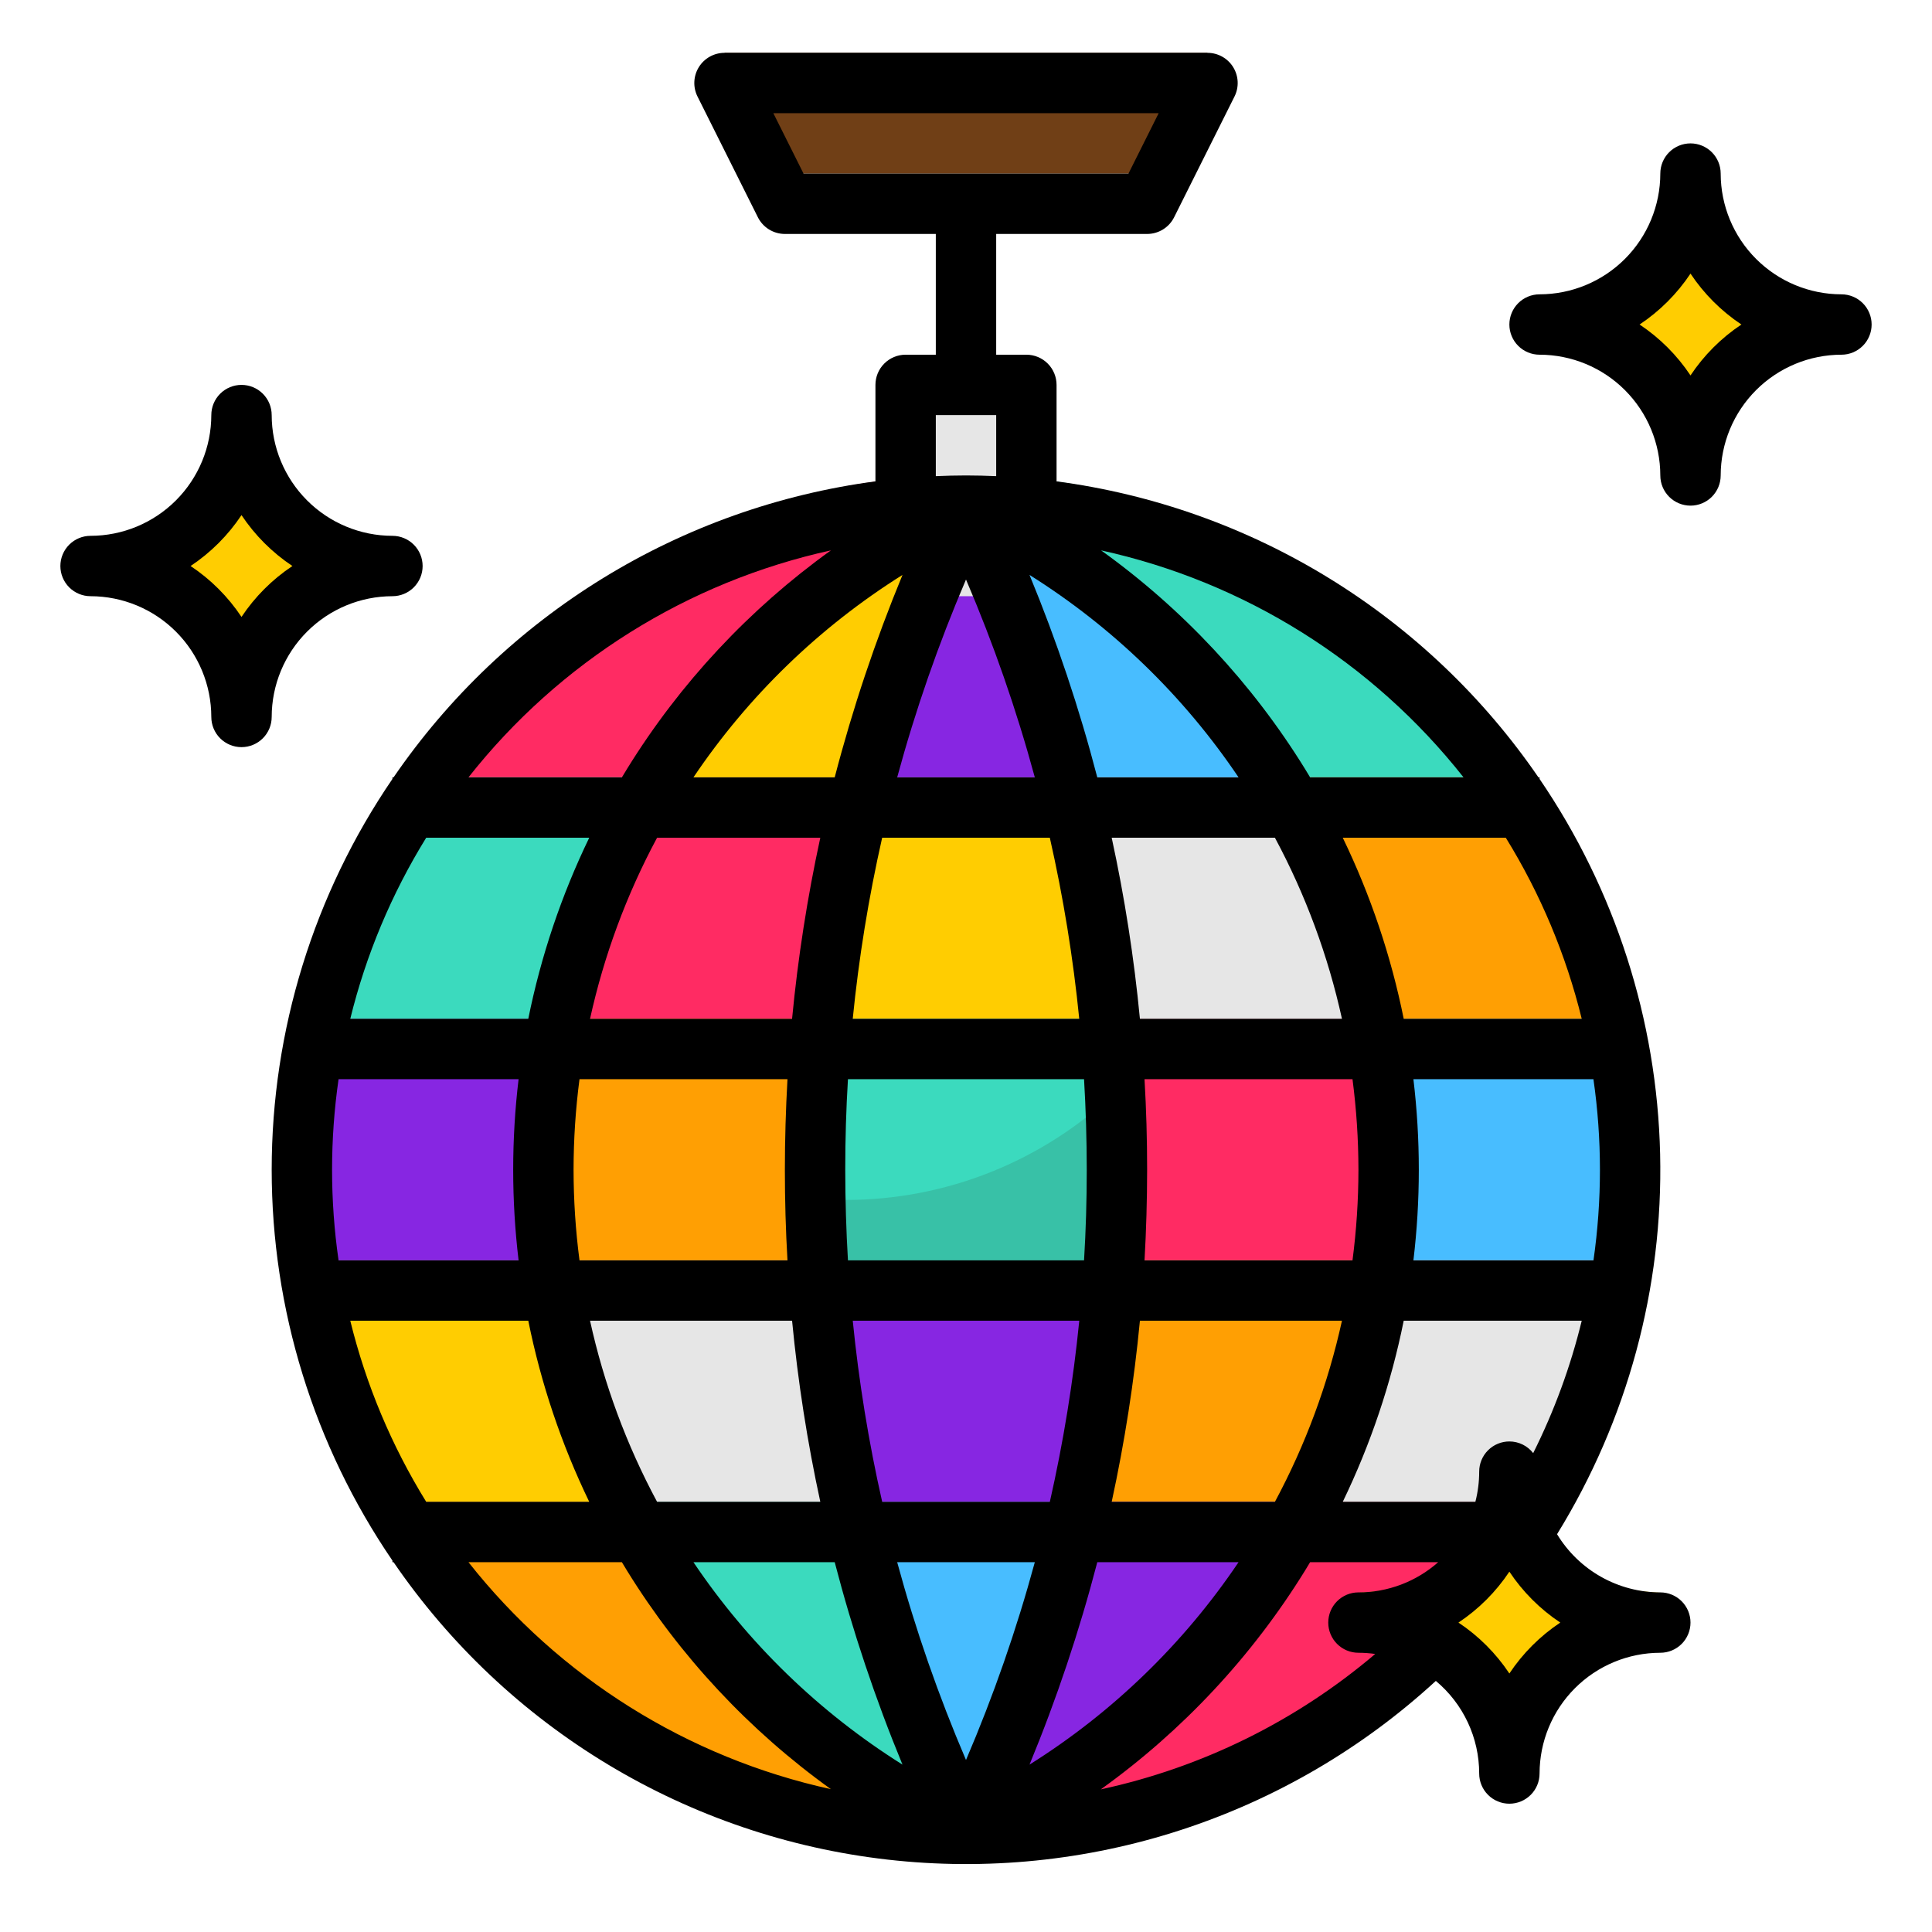 <svg width="512" height="512" viewBox="0 0 512 512" fill="none" xmlns="http://www.w3.org/2000/svg">
<g id="disco 1">
<g id="filled outline">
<g id="discocolorpink">
<path id="Vector" d="M251.331 128.334L256 126C226.691 125.984 197.843 133.294 172.079 147.265C146.314 161.237 124.451 181.427 108.476 206H169.4C188.41 172.564 216.927 145.531 251.331 128.334V128.334Z" fill="#FF2B63"/>
<path id="Vector_2" d="M260.669 475.666L256 478C285.309 478.016 314.157 470.706 339.921 456.735C365.686 442.763 387.549 422.573 403.524 398H342.6C323.591 431.437 295.073 458.47 260.669 475.666V475.666Z" fill="#FF2B63"/>
<path id="Vector_3" d="M296 302C296 312.698 295.578 323.365 294.735 334H365.343C368.886 312.814 368.886 291.186 365.343 270H294.735C295.574 280.628 295.996 291.295 296 302Z" fill="#FF2B63"/>
<path id="Vector_4" d="M227.509 206H169.4C158.116 225.83 150.419 247.496 146.661 270H217.269C218.973 248.428 222.397 227.027 227.509 206V206Z" fill="#FF2B63"/>
</g>
<g id="discocoloryellow">
<path id="Vector_5" d="M146.657 334H82.911C87.105 356.817 95.795 378.573 108.476 398H169.4C158.115 378.17 150.416 356.505 146.657 334V334Z" fill="#FFCD01"/>
<path id="Vector_6" d="M284.491 398H342.6C353.884 378.17 361.581 356.504 365.339 334H294.735C293.03 355.572 289.604 376.973 284.491 398V398Z" fill="#FF9F03"/>
<path id="Vector_7" d="M169.4 206H227.513C233.534 181.235 241.873 157.091 252.419 133.888L256 126L251.331 128.334C216.927 145.531 188.41 172.564 169.4 206V206Z" fill="#FFCD01"/>
<path id="Vector_8" d="M294.735 270C293.03 248.428 289.604 227.027 284.491 206H227.509C222.396 227.027 218.97 248.428 217.265 270H294.735Z" fill="#FFCD01"/>
</g>
<g id="discocolorskyblue">
<path id="Vector_9" d="M429.089 270H365.343C368.886 291.186 368.886 312.814 365.343 334H429.089C432.97 312.843 432.97 291.157 429.089 270V270Z" fill="#48BDFF"/>
<path id="Vector_10" d="M284.491 206H342.6C323.589 172.563 295.07 145.53 260.665 128.334L256 126L259.585 133.888C270.131 157.091 278.47 181.235 284.491 206V206Z" fill="#48BDFF"/>
<path id="Vector_11" d="M284.491 398H227.509C233.53 422.765 241.869 446.909 252.415 470.112L256 478L259.585 470.112C270.131 446.909 278.47 422.765 284.491 398V398Z" fill="#48BDFF"/>
</g>
<g id="discocolorpurple">
<path id="Vector_12" d="M144 302C144.001 291.278 144.89 280.575 146.657 270H82.911C79.03 291.157 79.03 312.843 82.911 334H146.657C144.89 323.425 144.001 312.722 144 302V302Z" fill="#8726E2"/>
<path id="Vector_13" d="M342.6 398H284.491C278.47 422.765 270.131 446.909 259.585 470.112L256 478L260.669 475.666C295.073 458.47 323.591 431.437 342.6 398V398Z" fill="#8726E2"/>
<path id="Vector_14" d="M227.509 206H284.491C278.47 181.235 270.131 157.091 259.585 133.888L256 126L252.415 133.888C241.869 157.091 233.53 181.235 227.509 206V206Z" fill="#8726E2"/>
<path id="Vector_15" d="M217.265 334C218.97 355.572 222.396 376.973 227.509 398H284.491C289.604 376.973 293.03 355.572 294.735 334H217.265Z" fill="#8726E2"/>
</g>
<g id="hanger">
<path id="Vector_16" d="M304 46H208C202.667 35.333 197.333 24.667 192 14H320L304 46Z" fill="#703F16"/>
</g>
<g id="discocolorgreeny">
<path id="Vector_17" d="M342.6 206H403.52C387.546 181.428 365.683 161.238 339.919 147.266C314.156 133.295 285.308 125.984 256 126L260.669 128.334C295.073 145.531 323.59 172.564 342.6 206V206Z" fill="#3BDABE"/>
<path id="Vector_18" d="M169.4 206H108.48C95.799 225.427 87.109 247.183 82.915 270H146.661C150.419 247.496 158.116 225.83 169.4 206Z" fill="#3BDABE"/>
<path id="Vector_19" d="M227.509 398H169.4C188.41 431.437 216.929 458.47 251.335 475.666L256 478L252.415 470.112C241.869 446.909 233.53 422.765 227.509 398V398Z" fill="#3BDABE"/>
<path id="Vector_20" d="M216 302C216 312.698 216.422 323.365 217.265 334H294.735C295.574 323.372 295.996 312.705 296 302C296.004 291.295 295.582 280.628 294.735 270H217.265C216.426 280.628 216.005 291.295 216 302Z" fill="#3BDABE"/>
<path id="Vector_21" d="M224 318C221.413 318 218.85 317.905 216.309 317.716C216.52 323.154 216.839 328.582 217.265 334H294.735C295.574 323.372 295.996 312.705 296 302C296 297.748 295.914 293.5 295.78 289.257C276.456 307.738 250.738 318.036 224 318V318Z" fill="#38C1A7"/>
</g>
<g id="others">
<path id="Vector_22" d="M146.657 334C150.416 356.505 158.115 378.17 169.4 398H227.513C222.4 376.973 218.974 355.572 217.269 334H146.657Z" fill="#E6E6E6"/>
<path id="Vector_23" d="M169.4 398H108.48C124.454 422.572 146.317 442.762 172.081 456.734C197.844 470.705 226.692 478.016 256 478L251.331 475.666C216.927 458.47 188.409 431.437 169.4 398V398Z" fill="#FF9F03"/>
<path id="Vector_24" d="M365.343 270H429.089C424.895 247.183 416.205 225.427 403.524 206H342.6C353.885 225.83 361.584 247.495 365.343 270V270Z" fill="#FF9F03"/>
<path id="Vector_25" d="M216 302C216 291.302 216.422 280.635 217.265 270H146.657C143.114 291.186 143.114 312.814 146.657 334H217.265C216.426 323.372 216.005 312.705 216 302Z" fill="#FF9F03"/>
<path id="Vector_26" d="M294.123 263.134C294.343 265.42 294.554 267.708 294.735 270H365.343C362.72 254.299 358.173 238.98 351.806 224.39C336.378 242.218 316.462 255.595 294.123 263.134V263.134Z" fill="#D3D3D3"/>
<path id="Vector_27" d="M352.5 382C351.916 382 351.334 381.988 350.752 381.978C348.28 387.445 345.564 392.785 342.604 398H403.524C413.681 382.431 421.295 365.344 426.079 347.381C417.127 358.221 405.888 366.947 393.167 372.932C380.446 378.917 366.559 382.014 352.5 382V382Z" fill="#D3D3D3"/>
<path id="Vector_28" d="M272 94H240V158H272V94Z" fill="#E6E6E6"/>
<path id="Vector_29" d="M342.6 398H403.52C416.201 378.573 424.891 356.817 429.085 334H365.343C361.584 356.505 353.885 378.17 342.6 398V398Z" fill="#E6E6E6"/>
<path id="Vector_30" d="M284.491 206C289.604 227.027 293.03 248.428 294.735 270H365.343C361.584 247.495 353.885 225.83 342.6 206H284.491Z" fill="#E6E6E6"/>
</g>
<g id="star3">
<path id="Vector_31" d="M360 422C370.609 422 380.783 426.214 388.284 433.716C395.786 441.217 400 451.391 400 462C400 451.391 404.214 441.217 411.716 433.716C419.217 426.214 429.391 422 440 422C429.391 422 419.217 417.786 411.716 410.284C404.214 402.783 400 392.609 400 382C400 392.609 395.786 402.783 388.284 410.284C380.783 417.786 370.609 422 360 422Z" fill="#FFCD01"/>
</g>
<g id="star2">
<path id="Vector_32" d="M408 86C418.609 86 428.783 90.214 436.284 97.716C443.786 105.217 448 115.391 448 126V126C448 115.391 452.214 105.217 459.716 97.716C467.217 90.214 477.391 86 488 86V86C477.391 86 467.217 81.786 459.716 74.284C452.214 66.783 448 56.609 448 46V46C448 51.253 446.965 56.454 444.955 61.307C442.945 66.16 439.999 70.57 436.284 74.284C432.57 77.999 428.16 80.945 423.307 82.955C418.454 84.965 413.253 86 408 86V86Z" fill="#FFCD01"/>
<path id="star2_2" d="M488 78C479.516 77.99 471.382 74.616 465.383 68.617C459.384 62.618 456.01 54.484 456 46C456 43.878 455.157 41.843 453.657 40.343C452.157 38.843 450.122 38 448 38C445.878 38 443.843 38.843 442.343 40.343C440.843 41.843 440 43.878 440 46C439.99 54.484 436.616 62.618 430.617 68.617C424.618 74.616 416.484 77.99 408 78C405.878 78 403.843 78.843 402.343 80.343C400.843 81.843 400 83.878 400 86C400 88.122 400.843 90.157 402.343 91.657C403.843 93.157 405.878 94 408 94C416.484 94.01 424.618 97.384 430.617 103.383C436.616 109.382 439.99 117.516 440 126C440 128.122 440.843 130.157 442.343 131.657C443.843 133.157 445.878 134 448 134C450.122 134 452.157 133.157 453.657 131.657C455.157 130.157 456 128.122 456 126C456.01 117.516 459.384 109.382 465.383 103.383C471.382 97.384 479.516 94.01 488 94C490.122 94 492.157 93.157 493.657 91.657C495.157 90.157 496 88.122 496 86C496 83.878 495.157 81.843 493.657 80.343C492.157 78.843 490.122 78 488 78ZM448 99.493C444.443 94.144 439.856 89.557 434.507 86C439.856 82.443 444.443 77.856 448 72.507C451.557 77.856 456.144 82.443 461.493 86C456.144 89.557 451.557 94.144 448 99.493Z" fill="black"/>
</g>
<g id="star1">
<path id="Vector_33" d="M24 150C34.609 150 44.783 154.214 52.284 161.716C59.786 169.217 64 179.391 64 190C64 179.391 68.214 169.217 75.716 161.716C83.217 154.214 93.391 150 104 150V150C93.391 150 83.217 145.786 75.716 138.284C68.214 130.783 64 120.609 64 110C64 120.609 59.786 130.783 52.284 138.284C44.783 145.786 34.609 150 24 150V150Z" fill="#FFCD01"/>
<path id="star1_2" d="M64 102C61.878 102 59.843 102.843 58.343 104.343C56.843 105.843 56 107.878 56 110C55.99 118.484 52.616 126.618 46.617 132.617C40.618 138.616 32.484 141.99 24 142C21.878 142 19.843 142.843 18.343 144.343C16.843 145.843 16 147.878 16 150C16 152.122 16.843 154.157 18.343 155.657C19.843 157.157 21.878 158 24 158C32.484 158.01 40.618 161.384 46.617 167.383C52.616 173.382 55.99 181.516 56 190C56 192.122 56.843 194.157 58.343 195.657C59.843 197.157 61.878 198 64 198C66.122 198 68.157 197.157 69.657 195.657C71.157 194.157 72 192.122 72 190C72.01 181.516 75.384 173.382 81.383 167.383C87.382 161.384 95.516 158.01 104 158C106.122 158 108.157 157.157 109.657 155.657C111.157 154.157 112 152.122 112 150C112 147.878 111.157 145.843 109.657 144.343C108.157 142.843 106.122 142 104 142C95.516 141.99 87.382 138.616 81.383 132.617C75.384 126.618 72.01 118.484 72 110C72 107.878 71.157 105.843 69.657 104.343C68.157 102.843 66.122 102 64 102V102ZM64 163.493C60.443 158.144 55.856 153.557 50.507 150C55.856 146.443 60.443 141.856 64 136.507C67.557 141.856 72.144 146.443 77.493 150C72.144 153.557 67.557 158.144 64 163.493Z" fill="black"/>
</g>
<g id="outline">
<path id="outline_2" d="M407.7 206C393.1 184.707 374.187 166.721 352.187 153.209C330.188 139.696 305.594 130.959 280 127.565V102C280 99.878 279.157 97.843 277.657 96.343C276.157 94.843 274.122 94 272 94H264V62H304C305.486 62 306.942 61.586 308.206 60.805C309.469 60.024 310.491 58.907 311.155 57.578L327.155 25.578C327.765 24.358 328.053 23.003 327.992 21.641C327.93 20.278 327.522 18.954 326.805 17.794C326.088 16.634 325.087 15.677 323.896 15.013C322.705 14.349 321.364 14 320 14H192C190.636 14 189.295 14.349 188.104 15.013C186.913 15.677 185.912 16.634 185.195 17.794C184.478 18.954 184.07 20.278 184.008 21.641C183.947 23.003 184.235 24.358 184.845 25.578L200.845 57.578C201.509 58.907 202.531 60.024 203.794 60.805C205.058 61.586 206.514 62 208 62H248V94H240C237.878 94 235.843 94.843 234.343 96.343C232.843 97.843 232 99.878 232 102V127.565C206.406 130.959 181.812 139.696 159.813 153.209C137.813 166.721 118.9 184.707 104.3 206H104V206.427C83.153 236.944 72 273.042 72 310C72 346.958 83.153 383.056 104 413.573V414H104.3C119.196 435.755 138.596 454.053 161.185 467.651C183.774 481.25 209.023 489.833 235.22 492.816C261.416 495.8 287.949 493.116 313.017 484.945C338.085 476.774 361.103 463.308 380.51 445.46C384.107 448.458 387 452.211 388.986 456.451C390.971 460.692 392 465.317 392 470C392 472.122 392.843 474.157 394.343 475.657C395.843 477.157 397.878 478 400 478C402.122 478 404.157 477.157 405.657 475.657C407.157 474.157 408 472.122 408 470C408.01 461.516 411.384 453.382 417.383 447.383C423.382 441.384 431.516 438.01 440 438C442.122 438 444.157 437.157 445.657 435.657C447.157 434.157 448 432.122 448 430C448 427.878 447.157 425.843 445.657 424.343C444.157 422.843 442.122 422 440 422C434.498 421.997 429.09 420.577 424.297 417.875C419.504 415.174 415.488 411.282 412.637 406.577C431.287 376.335 440.774 341.336 439.951 305.815C439.128 270.295 428.03 235.773 408 206.427V206H407.7ZM204.944 30H307.056L299.056 46H212.944L204.944 30ZM387.844 206H347.192C346.734 205.237 346.276 204.474 345.807 203.716C331.797 181.055 313.442 161.39 291.8 145.853C329.807 154.194 363.749 175.449 387.847 206H387.844ZM424 310C424 318.03 423.428 326.051 422.289 334H374.569C376.477 318.057 376.477 301.943 374.569 286H422.278C423.423 293.949 423.998 301.969 424 310ZM400 382C397.878 382 395.843 382.843 394.343 384.343C392.843 385.843 392 387.878 392 390C392.002 392.699 391.661 395.387 390.987 398H355.843C363.222 382.742 368.65 366.615 372 350H419.178C416.217 362.143 411.9 373.914 406.309 385.093C405.563 384.13 404.607 383.351 403.513 382.814C402.42 382.278 401.218 382 400 382ZM88 310C88.002 301.969 88.577 293.949 89.722 286H137.431C135.523 301.943 135.523 318.057 137.431 334H89.722C88.577 326.051 88.002 318.031 88 310ZM360 310C359.993 318.026 359.468 326.042 358.427 334H303.31C303.765 326.036 303.995 318.036 304 310C304.005 301.964 303.775 293.964 303.31 286H358.427C359.468 293.958 359.993 301.974 360 310ZM256 466.419C248.71 449.391 242.617 431.876 237.764 414H274.236C269.383 431.876 263.29 449.391 256 466.419ZM233.788 398C230.203 382.176 227.598 366.145 225.988 350H286.02C284.41 366.145 281.805 382.176 278.22 398H233.788ZM224.715 334C224.243 326.038 224.005 318.038 224 310C223.995 301.962 224.234 293.962 224.715 286H287.285C287.757 293.962 287.995 301.962 288 310C288.005 318.038 287.766 326.038 287.285 334H224.715ZM152 310C152.007 301.974 152.532 293.958 153.573 286H208.69C208.235 293.964 208.005 301.964 208 310C207.995 318.036 208.225 326.036 208.69 334H153.573C152.532 326.042 152.007 318.026 152 310ZM256 153.581C263.29 170.609 269.383 188.124 274.236 206H237.764C242.617 188.124 248.71 170.609 256 153.581ZM278.212 222C281.797 237.824 284.402 253.855 286.012 270H225.984C227.594 253.855 230.199 237.824 233.784 222H278.212ZM302.09 270C300.547 253.866 298.049 237.838 294.609 222H337.865C345.973 237.104 351.953 253.257 355.635 270H302.09ZM290.79 206C286.034 187.73 280.033 169.808 272.829 152.358C294.84 166.172 313.711 184.446 328.227 206H290.79ZM221.204 206H183.773C198.289 184.445 217.162 166.172 239.173 152.358C231.967 169.808 225.964 187.73 221.207 206H221.204ZM217.388 222C213.949 237.838 211.45 253.866 209.907 270H156.365C160.048 253.257 166.028 237.104 174.135 222H217.388ZM140 270H92.825C96.984 253.047 103.775 236.85 112.951 222H156.157C148.778 237.258 143.35 253.385 140 270ZM140 350C143.35 366.615 148.778 382.742 156.157 398H112.951C103.775 383.15 96.984 366.953 92.825 350H140ZM156.365 350H209.91C211.453 366.134 213.952 382.162 217.391 398H174.135C166.028 382.896 160.048 366.743 156.365 350ZM221.207 414C225.963 432.27 231.964 450.192 239.168 467.642C217.159 453.827 198.288 435.554 183.773 414H221.207ZM290.793 414H328.227C313.712 435.554 294.842 453.827 272.832 467.642C280.036 450.192 286.037 432.27 290.793 414ZM294.609 398C298.049 382.162 300.547 366.134 302.09 350H355.635C351.953 366.743 345.973 382.896 337.865 398H294.609ZM372 270C368.65 253.385 363.222 237.258 355.843 222H399.049C408.225 236.85 415.016 253.047 419.176 270H372ZM248 110H264V126.185C261.35 126.071 258.688 126 256.011 126H255.989C253.312 126 250.65 126.071 248 126.185V110ZM220.2 145.853C198.56 161.391 180.208 181.056 166.2 203.716C165.731 204.474 165.273 205.237 164.815 206H124.153C148.251 175.449 182.193 154.193 220.2 145.853ZM124.153 414H164.808C165.266 414.763 165.724 415.526 166.193 416.284C180.203 438.945 198.558 458.61 220.2 474.147C182.193 465.807 148.251 444.551 124.153 414ZM291.726 474.2C313.4 458.654 331.78 438.97 345.807 416.283C346.276 415.525 346.734 414.762 347.192 413.999H381.132C375.302 419.158 367.785 422.004 360 422C357.878 422 355.843 422.843 354.343 424.343C352.843 425.843 352 427.878 352 430C352 432.122 352.843 434.157 354.343 435.657C355.843 437.157 357.878 438 360 438C361.488 438.002 362.974 438.108 364.447 438.316C343.534 456.087 318.553 468.414 291.726 474.2ZM400 443.493C396.443 438.144 391.856 433.557 386.507 430C391.856 426.443 396.443 421.856 400 416.507C403.557 421.856 408.144 426.443 413.493 430C408.144 433.557 403.557 438.144 400 443.493Z" fill="black"/>
</g>
</g>
</g>
</svg>
